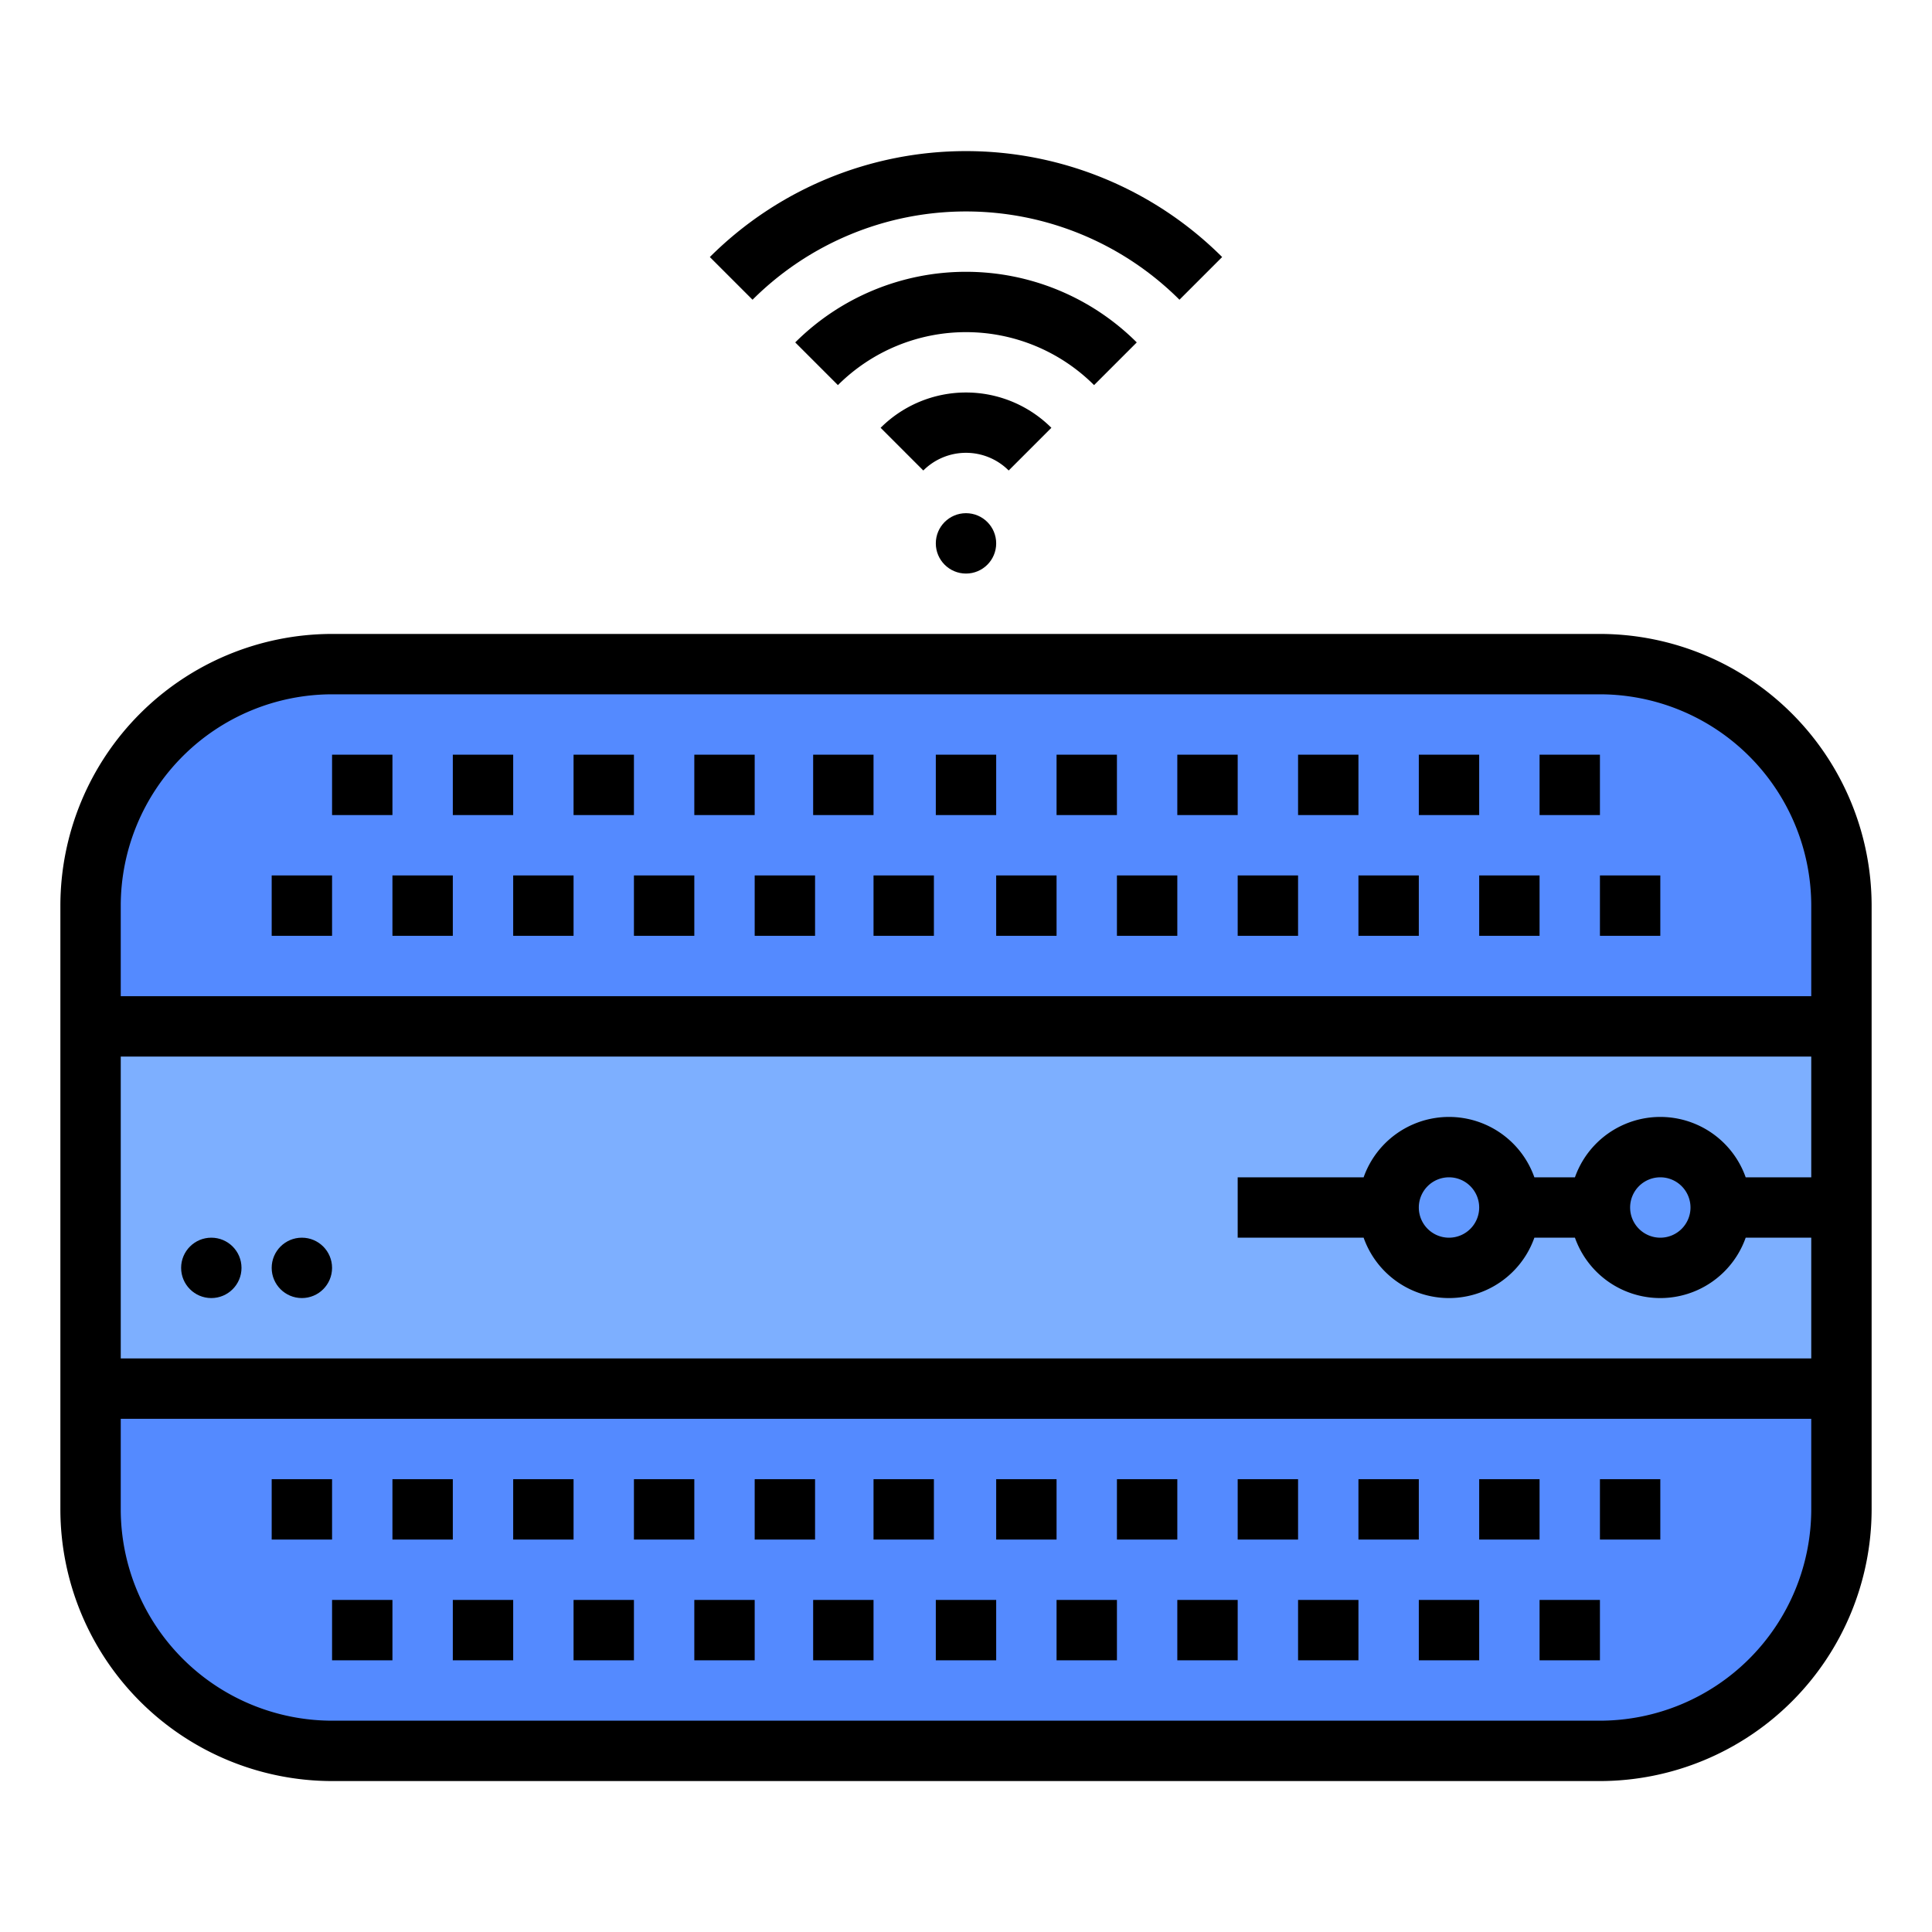 <svg height="512" viewBox="0 0 512 512" width="512" xmlns="http://www.w3.org/2000/svg"><g id="filled_outline" data-name="filled outline"><path d="m24 272h464v96h-464z" fill="#7dafff"/><circle cx="440" cy="320" fill="#639aff" r="16"/><circle cx="384" cy="320" fill="#639aff" r="16"/><path d="m488 272v-32a64 64 0 0 0 -64-64h-336a64 64 0 0 0 -64 64v32z" fill="#548aff"/><path d="m488 368v32a64 64 0 0 1 -64 64h-336a64 64 0 0 1 -64-64v-32z" fill="#548aff"/><path d="m72 232h16v16h-16z"/><path d="m120 200h16v16h-16z"/><path d="m136 232h16v16h-16z"/><path d="m168 232h16v16h-16z"/><path d="m104 232h16v16h-16z"/><path d="m184 200h16v16h-16z"/><path d="m200 232h16v16h-16z"/><path d="m248 200h16v16h-16z"/><path d="m264 232h16v16h-16z"/><path d="m312 200h16v16h-16z"/><path d="m328 232h16v16h-16z"/><path d="m392 232h16v16h-16z"/><path d="m376 200h16v16h-16z"/><path d="m231.494 232h16v16h-16z"/><path d="m296 232h16v16h-16z"/><path d="m360 232h16v16h-16z"/><path d="m424 232h16v16h-16z"/><path d="m152 200h16v16h-16z"/><path d="m88 200h16v16h-16z"/><path d="m215.494 200h16v16h-16z"/><path d="m280 200h16v16h-16z"/><path d="m344 200h16v16h-16z"/><path d="m408 200h16v16h-16z"/><path d="m88 472h336a72.082 72.082 0 0 0 72-72v-160a72.082 72.082 0 0 0 -72-72h-336a72.082 72.082 0 0 0 -72 72v160a72.082 72.082 0 0 0 72 72zm392-160h-17.376a23.995 23.995 0 0 0 -45.248 0h-10.752a23.995 23.995 0 0 0 -45.248 0h-33.376v16h33.376a23.995 23.995 0 0 0 45.248 0h10.752a23.995 23.995 0 0 0 45.248 0h17.376v32h-448v-80h448zm-32 8a8 8 0 1 1 -8-8 8.009 8.009 0 0 1 8 8zm-56 0a8 8 0 1 1 -8-8 8.009 8.009 0 0 1 8 8zm-304-136h336a56.064 56.064 0 0 1 56 56v24h-448v-24a56.064 56.064 0 0 1 56-56zm-56 192h448v24a56.064 56.064 0 0 1 -56 56h-336a56.064 56.064 0 0 1 -56-56z"/><path d="m72 392h16v16h-16z"/><path d="m120 424h16v16h-16z"/><path d="m136 392h16v16h-16z"/><path d="m168 392h16v16h-16z"/><path d="m104 392h16v16h-16z"/><path d="m184 424h16v16h-16z"/><path d="m200 392h16v16h-16z"/><path d="m248 424h16v16h-16z"/><path d="m264 392h16v16h-16z"/><path d="m312 424h16v16h-16z"/><path d="m328 392h16v16h-16z"/><path d="m392 392h16v16h-16z"/><path d="m376 424h16v16h-16z"/><path d="m231.494 392h16v16h-16z"/><path d="m296 392h16v16h-16z"/><path d="m360 392h16v16h-16z"/><path d="m424 392h16v16h-16z"/><path d="m152 424h16v16h-16z"/><path d="m88 424h16v16h-16z"/><path d="m215.494 424h16v16h-16z"/><path d="m280 424h16v16h-16z"/><path d="m344 424h16v16h-16z"/><path d="m408 424h16v16h-16z"/><path d="m278.628 113.373a32.035 32.035 0 0 0 -45.255 0l11.313 11.313a16.001 16.001 0 0 1 22.628 0z"/><path d="m301.255 90.745a64.073 64.073 0 0 0 -90.51 0l11.313 11.313a48.056 48.056 0 0 1 67.883 0z"/><path d="m312.569 79.431 11.313-11.313a96.108 96.108 0 0 0 -135.765 0l11.313 11.313a80.092 80.092 0 0 1 113.138 0z"/><circle cx="256" cy="144" r="8"/><circle cx="56" cy="336" r="8"/><circle cx="80" cy="336" r="8"/></g></svg>